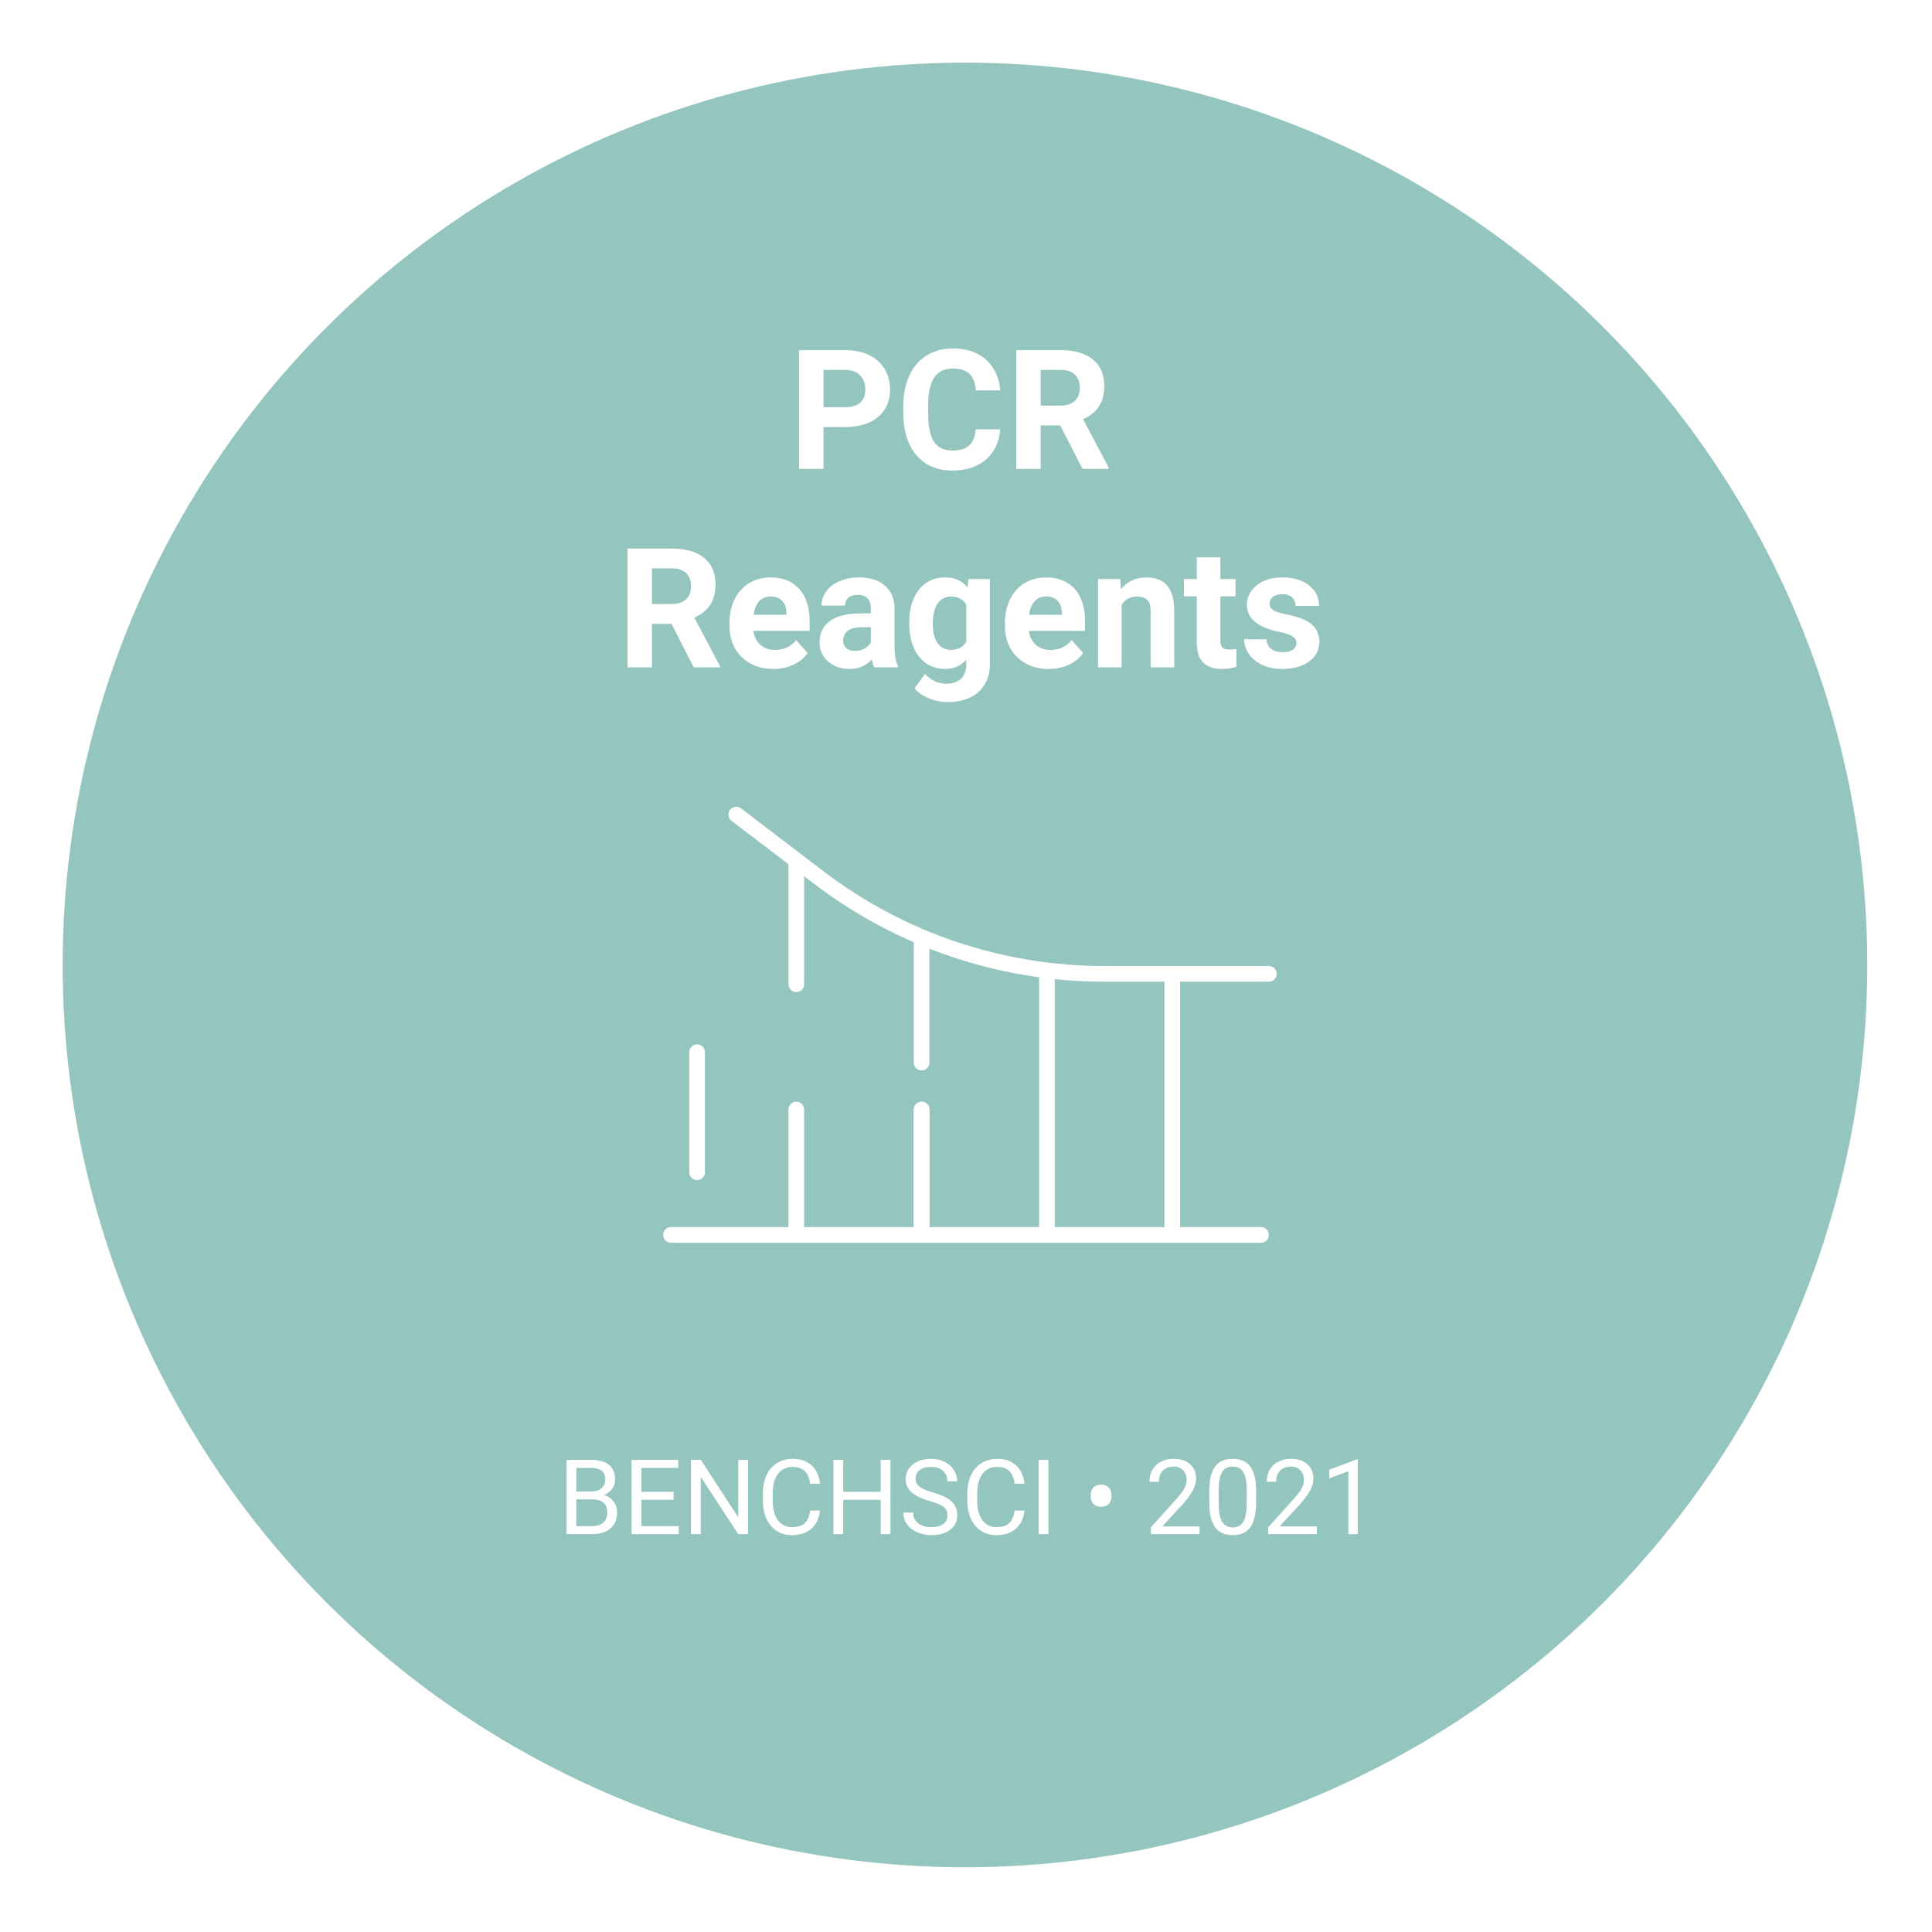 <svg width="370" height="370" viewBox="0 0 370 370" fill="none" xmlns="http://www.w3.org/2000/svg">
<g filter="url(#filter0_d)">
<circle cx="184.8" cy="179.8" r="172.8" fill="#94C5BE"/>
</g>
<path d="M157.719 81.784V89.8H153.031V67.05H161.906C163.615 67.05 165.115 67.362 166.406 67.987C167.708 68.612 168.708 69.503 169.406 70.659C170.104 71.805 170.453 73.112 170.453 74.581C170.453 76.811 169.688 78.571 168.156 79.862C166.635 81.144 164.526 81.784 161.828 81.784H157.719ZM157.719 77.987H161.906C163.146 77.987 164.089 77.696 164.734 77.112C165.391 76.529 165.719 75.696 165.719 74.612C165.719 73.498 165.391 72.597 164.734 71.909C164.078 71.222 163.172 70.868 162.016 70.847H157.719V77.987Z" fill="white"/>
<path d="M191.547 82.222C191.37 84.67 190.464 86.597 188.828 88.003C187.203 89.409 185.057 90.112 182.391 90.112C179.474 90.112 177.177 89.133 175.5 87.175C173.833 85.206 173 82.508 173 79.081V77.691C173 75.503 173.385 73.576 174.156 71.909C174.927 70.243 176.026 68.967 177.453 68.081C178.891 67.186 180.557 66.737 182.453 66.737C185.078 66.737 187.193 67.441 188.797 68.847C190.401 70.253 191.328 72.227 191.578 74.769H186.891C186.776 73.3 186.365 72.237 185.656 71.581C184.958 70.915 183.891 70.581 182.453 70.581C180.891 70.581 179.719 71.144 178.938 72.269C178.167 73.383 177.771 75.118 177.75 77.472V79.191C177.75 81.649 178.12 83.446 178.859 84.581C179.609 85.717 180.786 86.284 182.391 86.284C183.839 86.284 184.917 85.956 185.625 85.3C186.344 84.633 186.755 83.607 186.859 82.222H191.547Z" fill="white"/>
<path d="M203.047 81.472H199.312V89.8H194.625V67.05H203.078C205.766 67.05 207.839 67.649 209.297 68.847C210.755 70.045 211.484 71.737 211.484 73.925C211.484 75.477 211.146 76.774 210.469 77.816C209.802 78.847 208.786 79.67 207.422 80.284L212.344 89.581V89.8H207.312L203.047 81.472ZM199.312 77.675H203.094C204.271 77.675 205.182 77.378 205.828 76.784C206.474 76.18 206.797 75.352 206.797 74.3C206.797 73.227 206.49 72.383 205.875 71.769C205.271 71.154 204.339 70.847 203.078 70.847H199.312V77.675Z" fill="white"/>
<path d="M128.594 119.472H124.859V127.8H120.172V105.05H128.625C131.312 105.05 133.385 105.649 134.844 106.847C136.302 108.045 137.031 109.738 137.031 111.925C137.031 113.477 136.693 114.774 136.016 115.816C135.349 116.847 134.333 117.67 132.969 118.284L137.891 127.581V127.8H132.859L128.594 119.472ZM124.859 115.675H128.641C129.818 115.675 130.729 115.378 131.375 114.784C132.021 114.18 132.344 113.352 132.344 112.3C132.344 111.227 132.036 110.383 131.422 109.769C130.818 109.154 129.885 108.847 128.625 108.847H124.859V115.675Z" fill="white"/>
<path d="M148.094 128.113C145.615 128.113 143.594 127.352 142.031 125.831C140.479 124.31 139.703 122.284 139.703 119.753V119.316C139.703 117.618 140.031 116.102 140.688 114.769C141.344 113.425 142.271 112.394 143.469 111.675C144.677 110.946 146.052 110.581 147.594 110.581C149.906 110.581 151.724 111.31 153.047 112.769C154.38 114.227 155.047 116.295 155.047 118.972V120.816H144.281C144.427 121.92 144.865 122.805 145.594 123.472C146.333 124.139 147.266 124.472 148.391 124.472C150.13 124.472 151.49 123.842 152.469 122.581L154.688 125.066C154.01 126.024 153.094 126.774 151.938 127.316C150.781 127.847 149.5 128.113 148.094 128.113ZM147.578 114.238C146.682 114.238 145.953 114.54 145.391 115.144C144.839 115.748 144.484 116.613 144.328 117.738H150.609V117.378C150.589 116.378 150.318 115.607 149.797 115.066C149.276 114.514 148.536 114.238 147.578 114.238Z" fill="white"/>
<path d="M167.422 127.8C167.214 127.394 167.062 126.889 166.969 126.284C165.875 127.503 164.453 128.113 162.703 128.113C161.047 128.113 159.672 127.633 158.578 126.675C157.495 125.717 156.953 124.508 156.953 123.05C156.953 121.258 157.615 119.883 158.938 118.925C160.271 117.967 162.193 117.482 164.703 117.472H166.781V116.503C166.781 115.722 166.578 115.097 166.172 114.628C165.776 114.159 165.146 113.925 164.281 113.925C163.521 113.925 162.922 114.107 162.484 114.472C162.057 114.837 161.844 115.337 161.844 115.972H157.328C157.328 114.993 157.63 114.087 158.234 113.253C158.839 112.42 159.693 111.769 160.797 111.3C161.901 110.821 163.141 110.581 164.516 110.581C166.599 110.581 168.25 111.107 169.469 112.159C170.698 113.201 171.312 114.67 171.312 116.566V123.894C171.323 125.498 171.547 126.712 171.984 127.534V127.8H167.422ZM163.688 124.659C164.354 124.659 164.969 124.514 165.531 124.222C166.094 123.92 166.51 123.519 166.781 123.019V120.113H165.094C162.833 120.113 161.63 120.894 161.484 122.456L161.469 122.722C161.469 123.284 161.667 123.748 162.062 124.113C162.458 124.477 163 124.659 163.688 124.659Z" fill="white"/>
<path d="M174.125 119.222C174.125 116.628 174.74 114.54 175.969 112.956C177.208 111.373 178.875 110.581 180.969 110.581C182.823 110.581 184.266 111.217 185.297 112.488L185.484 110.894H189.578V127.238C189.578 128.717 189.24 130.003 188.562 131.097C187.896 132.191 186.953 133.024 185.734 133.597C184.516 134.17 183.089 134.456 181.453 134.456C180.214 134.456 179.005 134.206 177.828 133.706C176.651 133.217 175.76 132.581 175.156 131.8L177.156 129.05C178.281 130.31 179.646 130.941 181.25 130.941C182.448 130.941 183.38 130.618 184.047 129.972C184.714 129.337 185.047 128.43 185.047 127.253V126.347C184.005 127.524 182.635 128.113 180.938 128.113C178.906 128.113 177.26 127.321 176 125.738C174.75 124.144 174.125 122.034 174.125 119.409V119.222ZM178.641 119.55C178.641 121.081 178.948 122.284 179.562 123.159C180.177 124.024 181.021 124.456 182.094 124.456C183.469 124.456 184.453 123.941 185.047 122.909V115.8C184.443 114.769 183.469 114.253 182.125 114.253C181.042 114.253 180.188 114.696 179.562 115.581C178.948 116.467 178.641 117.79 178.641 119.55Z" fill="white"/>
<path d="M200.844 128.113C198.365 128.113 196.344 127.352 194.781 125.831C193.229 124.31 192.453 122.284 192.453 119.753V119.316C192.453 117.618 192.781 116.102 193.438 114.769C194.094 113.425 195.021 112.394 196.219 111.675C197.427 110.946 198.802 110.581 200.344 110.581C202.656 110.581 204.474 111.31 205.797 112.769C207.13 114.227 207.797 116.295 207.797 118.972V120.816H197.031C197.177 121.92 197.615 122.805 198.344 123.472C199.083 124.139 200.016 124.472 201.141 124.472C202.88 124.472 204.24 123.842 205.219 122.581L207.438 125.066C206.76 126.024 205.844 126.774 204.688 127.316C203.531 127.847 202.25 128.113 200.844 128.113ZM200.328 114.238C199.432 114.238 198.703 114.54 198.141 115.144C197.589 115.748 197.234 116.613 197.078 117.738H203.359V117.378C203.339 116.378 203.068 115.607 202.547 115.066C202.026 114.514 201.286 114.238 200.328 114.238Z" fill="white"/>
<path d="M214.531 110.894L214.672 112.847C215.88 111.337 217.5 110.581 219.531 110.581C221.323 110.581 222.656 111.107 223.531 112.159C224.406 113.212 224.854 114.784 224.875 116.878V127.8H220.359V116.988C220.359 116.029 220.151 115.337 219.734 114.909C219.318 114.472 218.625 114.253 217.656 114.253C216.385 114.253 215.432 114.795 214.797 115.878V127.8H210.281V110.894H214.531Z" fill="white"/>
<path d="M233.719 106.738V110.894H236.609V114.206H233.719V122.644C233.719 123.269 233.839 123.717 234.078 123.988C234.318 124.258 234.776 124.394 235.453 124.394C235.953 124.394 236.396 124.357 236.781 124.284V127.706C235.896 127.977 234.984 128.113 234.047 128.113C230.88 128.113 229.266 126.514 229.203 123.316V114.206H226.734V110.894H229.203V106.738H233.719Z" fill="white"/>
<path d="M248.281 123.128C248.281 122.576 248.005 122.144 247.453 121.831C246.911 121.508 246.036 121.222 244.828 120.972C240.807 120.128 238.797 118.42 238.797 115.847C238.797 114.347 239.417 113.097 240.656 112.097C241.906 111.087 243.536 110.581 245.547 110.581C247.693 110.581 249.406 111.087 250.688 112.097C251.979 113.107 252.625 114.42 252.625 116.034H248.109C248.109 115.389 247.901 114.857 247.484 114.441C247.068 114.014 246.417 113.8 245.531 113.8C244.771 113.8 244.182 113.972 243.766 114.316C243.349 114.659 243.141 115.097 243.141 115.628C243.141 116.128 243.375 116.534 243.844 116.847C244.323 117.149 245.125 117.415 246.25 117.644C247.375 117.863 248.323 118.113 249.094 118.394C251.479 119.269 252.672 120.784 252.672 122.941C252.672 124.482 252.01 125.732 250.688 126.691C249.365 127.639 247.656 128.113 245.562 128.113C244.146 128.113 242.885 127.863 241.781 127.363C240.688 126.852 239.828 126.159 239.203 125.284C238.578 124.399 238.266 123.446 238.266 122.425H242.547C242.589 123.227 242.885 123.842 243.438 124.269C243.99 124.696 244.729 124.909 245.656 124.909C246.521 124.909 247.172 124.748 247.609 124.425C248.057 124.092 248.281 123.659 248.281 123.128Z" fill="white"/>
<path d="M108.498 293.8V279.581H113.146C114.689 279.581 115.848 279.9 116.623 280.538C117.404 281.176 117.795 282.12 117.795 283.37C117.795 284.034 117.606 284.624 117.229 285.138C116.851 285.646 116.337 286.04 115.686 286.32C116.454 286.534 117.059 286.945 117.502 287.55C117.951 288.149 118.176 288.865 118.176 289.698C118.176 290.975 117.762 291.977 116.936 292.706C116.109 293.435 114.94 293.8 113.43 293.8H108.498ZM110.373 287.15V292.267H113.469C114.341 292.267 115.028 292.042 115.529 291.593C116.037 291.137 116.291 290.512 116.291 289.718C116.291 288.006 115.36 287.15 113.498 287.15H110.373ZM110.373 285.646H113.205C114.025 285.646 114.68 285.441 115.168 285.031C115.663 284.62 115.91 284.064 115.91 283.361C115.91 282.579 115.682 282.013 115.227 281.661C114.771 281.303 114.077 281.124 113.146 281.124H110.373V285.646Z" fill="white"/>
<path d="M128.996 287.228H122.834V292.267H129.992V293.8H120.959V279.581H129.895V281.124H122.834V285.695H128.996V287.228Z" fill="white"/>
<path d="M143.254 293.8H141.369L134.211 282.843V293.8H132.326V279.581H134.211L141.389 290.587V279.581H143.254V293.8Z" fill="white"/>
<path d="M157.043 289.288C156.867 290.792 156.311 291.954 155.373 292.775C154.442 293.588 153.202 293.995 151.652 293.995C149.973 293.995 148.625 293.393 147.609 292.189C146.6 290.984 146.096 289.373 146.096 287.355V285.988C146.096 284.666 146.33 283.504 146.799 282.501C147.274 281.499 147.945 280.73 148.811 280.197C149.676 279.656 150.679 279.386 151.818 279.386C153.329 279.386 154.54 279.809 155.451 280.656C156.363 281.495 156.893 282.661 157.043 284.152H155.158C154.995 283.019 154.641 282.198 154.094 281.691C153.553 281.183 152.795 280.929 151.818 280.929C150.62 280.929 149.68 281.372 148.996 282.257C148.319 283.142 147.98 284.402 147.98 286.036V287.413C147.98 288.956 148.303 290.184 148.947 291.095C149.592 292.006 150.493 292.462 151.652 292.462C152.694 292.462 153.492 292.228 154.045 291.759C154.605 291.284 154.976 290.46 155.158 289.288H157.043Z" fill="white"/>
<path d="M170.539 293.8H168.654V287.228H161.486V293.8H159.611V279.581H161.486V285.695H168.654V279.581H170.539V293.8Z" fill="white"/>
<path d="M178.059 287.462C176.451 287 175.279 286.434 174.543 285.763C173.814 285.086 173.449 284.253 173.449 283.263C173.449 282.143 173.895 281.219 174.787 280.49C175.686 279.754 176.851 279.386 178.283 279.386C179.26 279.386 180.129 279.575 180.891 279.952C181.659 280.33 182.251 280.851 182.668 281.515C183.091 282.179 183.303 282.905 183.303 283.693H181.418C181.418 282.833 181.145 282.159 180.598 281.671C180.051 281.176 179.279 280.929 178.283 280.929C177.359 280.929 176.636 281.134 176.115 281.544C175.601 281.948 175.344 282.511 175.344 283.234C175.344 283.813 175.588 284.305 176.076 284.708C176.571 285.105 177.408 285.47 178.586 285.802C179.771 286.134 180.695 286.502 181.359 286.906C182.03 287.303 182.525 287.768 182.844 288.302C183.169 288.836 183.332 289.464 183.332 290.187C183.332 291.339 182.883 292.264 181.984 292.96C181.086 293.65 179.885 293.995 178.381 293.995C177.404 293.995 176.493 293.81 175.646 293.439C174.8 293.061 174.146 292.547 173.684 291.896C173.228 291.245 173 290.506 173 289.679H174.885C174.885 290.538 175.201 291.219 175.832 291.72C176.47 292.215 177.32 292.462 178.381 292.462C179.37 292.462 180.129 292.26 180.656 291.857C181.184 291.453 181.447 290.903 181.447 290.206C181.447 289.51 181.203 288.973 180.715 288.595C180.227 288.211 179.341 287.833 178.059 287.462Z" fill="white"/>
<path d="M196.203 289.288C196.027 290.792 195.471 291.954 194.533 292.775C193.602 293.588 192.362 293.995 190.812 293.995C189.133 293.995 187.785 293.393 186.77 292.189C185.76 290.984 185.256 289.373 185.256 287.355V285.988C185.256 284.666 185.49 283.504 185.959 282.501C186.434 281.499 187.105 280.73 187.971 280.197C188.837 279.656 189.839 279.386 190.979 279.386C192.489 279.386 193.7 279.809 194.611 280.656C195.523 281.495 196.053 282.661 196.203 284.152H194.318C194.156 283.019 193.801 282.198 193.254 281.691C192.714 281.183 191.955 280.929 190.979 280.929C189.781 280.929 188.84 281.372 188.156 282.257C187.479 283.142 187.141 284.402 187.141 286.036V287.413C187.141 288.956 187.463 290.184 188.107 291.095C188.752 292.006 189.654 292.462 190.812 292.462C191.854 292.462 192.652 292.228 193.205 291.759C193.765 291.284 194.136 290.46 194.318 289.288H196.203Z" fill="white"/>
<path d="M200.783 293.8H198.908V279.581H200.783V293.8Z" fill="white"/>
<path d="M208.879 286.261C208.879 285.695 209.058 285.229 209.416 284.865C209.781 284.5 210.262 284.318 210.861 284.318C211.454 284.318 211.936 284.497 212.307 284.855C212.678 285.206 212.863 285.685 212.863 286.29V286.652C212.863 287.218 212.684 287.68 212.326 288.038C211.968 288.396 211.483 288.575 210.871 288.575C210.266 288.575 209.781 288.396 209.416 288.038C209.058 287.674 208.879 287.205 208.879 286.632V286.261Z" fill="white"/>
<path d="M229.729 293.8H220.412V292.501L225.334 287.032C226.063 286.206 226.564 285.535 226.838 285.021C227.118 284.5 227.258 283.963 227.258 283.409C227.258 282.667 227.033 282.059 226.584 281.583C226.135 281.108 225.536 280.87 224.787 280.87C223.889 280.87 223.189 281.128 222.688 281.642C222.193 282.15 221.945 282.859 221.945 283.771H220.139C220.139 282.462 220.559 281.404 221.398 280.597C222.245 279.79 223.374 279.386 224.787 279.386C226.109 279.386 227.154 279.734 227.922 280.431C228.69 281.121 229.074 282.042 229.074 283.195C229.074 284.594 228.182 286.261 226.398 288.195L222.59 292.325H229.729V293.8Z" fill="white"/>
<path d="M240.559 287.736C240.559 289.851 240.197 291.424 239.475 292.452C238.752 293.481 237.622 293.995 236.086 293.995C234.569 293.995 233.446 293.494 232.717 292.491C231.988 291.482 231.61 289.978 231.584 287.98V285.568C231.584 283.478 231.945 281.925 232.668 280.909C233.391 279.894 234.523 279.386 236.066 279.386C237.596 279.386 238.723 279.878 239.445 280.861C240.168 281.837 240.539 283.348 240.559 285.392V287.736ZM238.752 285.265C238.752 283.735 238.537 282.622 238.107 281.925C237.678 281.222 236.997 280.87 236.066 280.87C235.142 280.87 234.468 281.219 234.045 281.915C233.622 282.612 233.404 283.683 233.391 285.128V288.019C233.391 289.555 233.612 290.691 234.055 291.427C234.504 292.156 235.181 292.521 236.086 292.521C236.978 292.521 237.639 292.176 238.068 291.486C238.505 290.795 238.732 289.708 238.752 288.224V285.265Z" fill="white"/>
<path d="M252.189 293.8H242.873V292.501L247.795 287.032C248.524 286.206 249.025 285.535 249.299 285.021C249.579 284.5 249.719 283.963 249.719 283.409C249.719 282.667 249.494 282.059 249.045 281.583C248.596 281.108 247.997 280.87 247.248 280.87C246.35 280.87 245.65 281.128 245.148 281.642C244.654 282.15 244.406 282.859 244.406 283.771H242.6C242.6 282.462 243.02 281.404 243.859 280.597C244.706 279.79 245.835 279.386 247.248 279.386C248.57 279.386 249.615 279.734 250.383 280.431C251.151 281.121 251.535 282.042 251.535 283.195C251.535 284.594 250.643 286.261 248.859 288.195L245.051 292.325H252.189V293.8Z" fill="white"/>
<path d="M260.041 293.8H258.225V281.759L254.582 283.097V281.456L259.758 279.513H260.041V293.8Z" fill="white"/>
<line x1="128.5" y1="236.5" x2="241.5" y2="236.5" stroke="white" stroke-width="3" stroke-linecap="round"/>
<line x1="224.5" y1="187.5" x2="224.5" y2="236.5" stroke="white" stroke-width="3" stroke-linecap="round"/>
<line x1="176.5" y1="212.5" x2="176.5" y2="235.5" stroke="white" stroke-width="3" stroke-linecap="round"/>
<line x1="176.5" y1="180.5" x2="176.5" y2="203.5" stroke="white" stroke-width="3" stroke-linecap="round"/>
<line x1="176.5" y1="212.5" x2="176.5" y2="235.5" stroke="white" stroke-width="3" stroke-linecap="round"/>
<line x1="152.5" y1="212.5" x2="152.5" y2="235.5" stroke="white" stroke-width="3" stroke-linecap="round"/>
<line x1="133.5" y1="201.5" x2="133.5" y2="224.5" stroke="white" stroke-width="3" stroke-linecap="round"/>
<line x1="152.5" y1="165.5" x2="152.5" y2="188.5" stroke="white" stroke-width="3" stroke-linecap="round"/>
<line x1="200.5" y1="186.5" x2="200.5" y2="235.5" stroke="white" stroke-width="3" stroke-linecap="round"/>
<path d="M141 156L156.827 168.068C172.507 180.024 191.68 186.5 211.398 186.5H243" stroke="white" stroke-width="3" stroke-linecap="round"/>
<defs>
<filter id="filter0_d" x="0" y="0" width="369.6" height="369.6" filterUnits="userSpaceOnUse" color-interpolation-filters="sRGB">
<feFlood flood-opacity="0" result="BackgroundImageFix"/>
<feColorMatrix in="SourceAlpha" type="matrix" values="0 0 0 0 0 0 0 0 0 0 0 0 0 0 0 0 0 0 127 0"/>
<feOffset dy="5"/>
<feGaussianBlur stdDeviation="6"/>
<feColorMatrix type="matrix" values="0 0 0 0 0.553 0 0 0 0 0.553 0 0 0 0 0.553 0 0 0 0.5 0"/>
<feBlend mode="normal" in2="BackgroundImageFix" result="effect1_dropShadow"/>
<feBlend mode="normal" in="SourceGraphic" in2="effect1_dropShadow" result="shape"/>
</filter>
</defs>
</svg>
